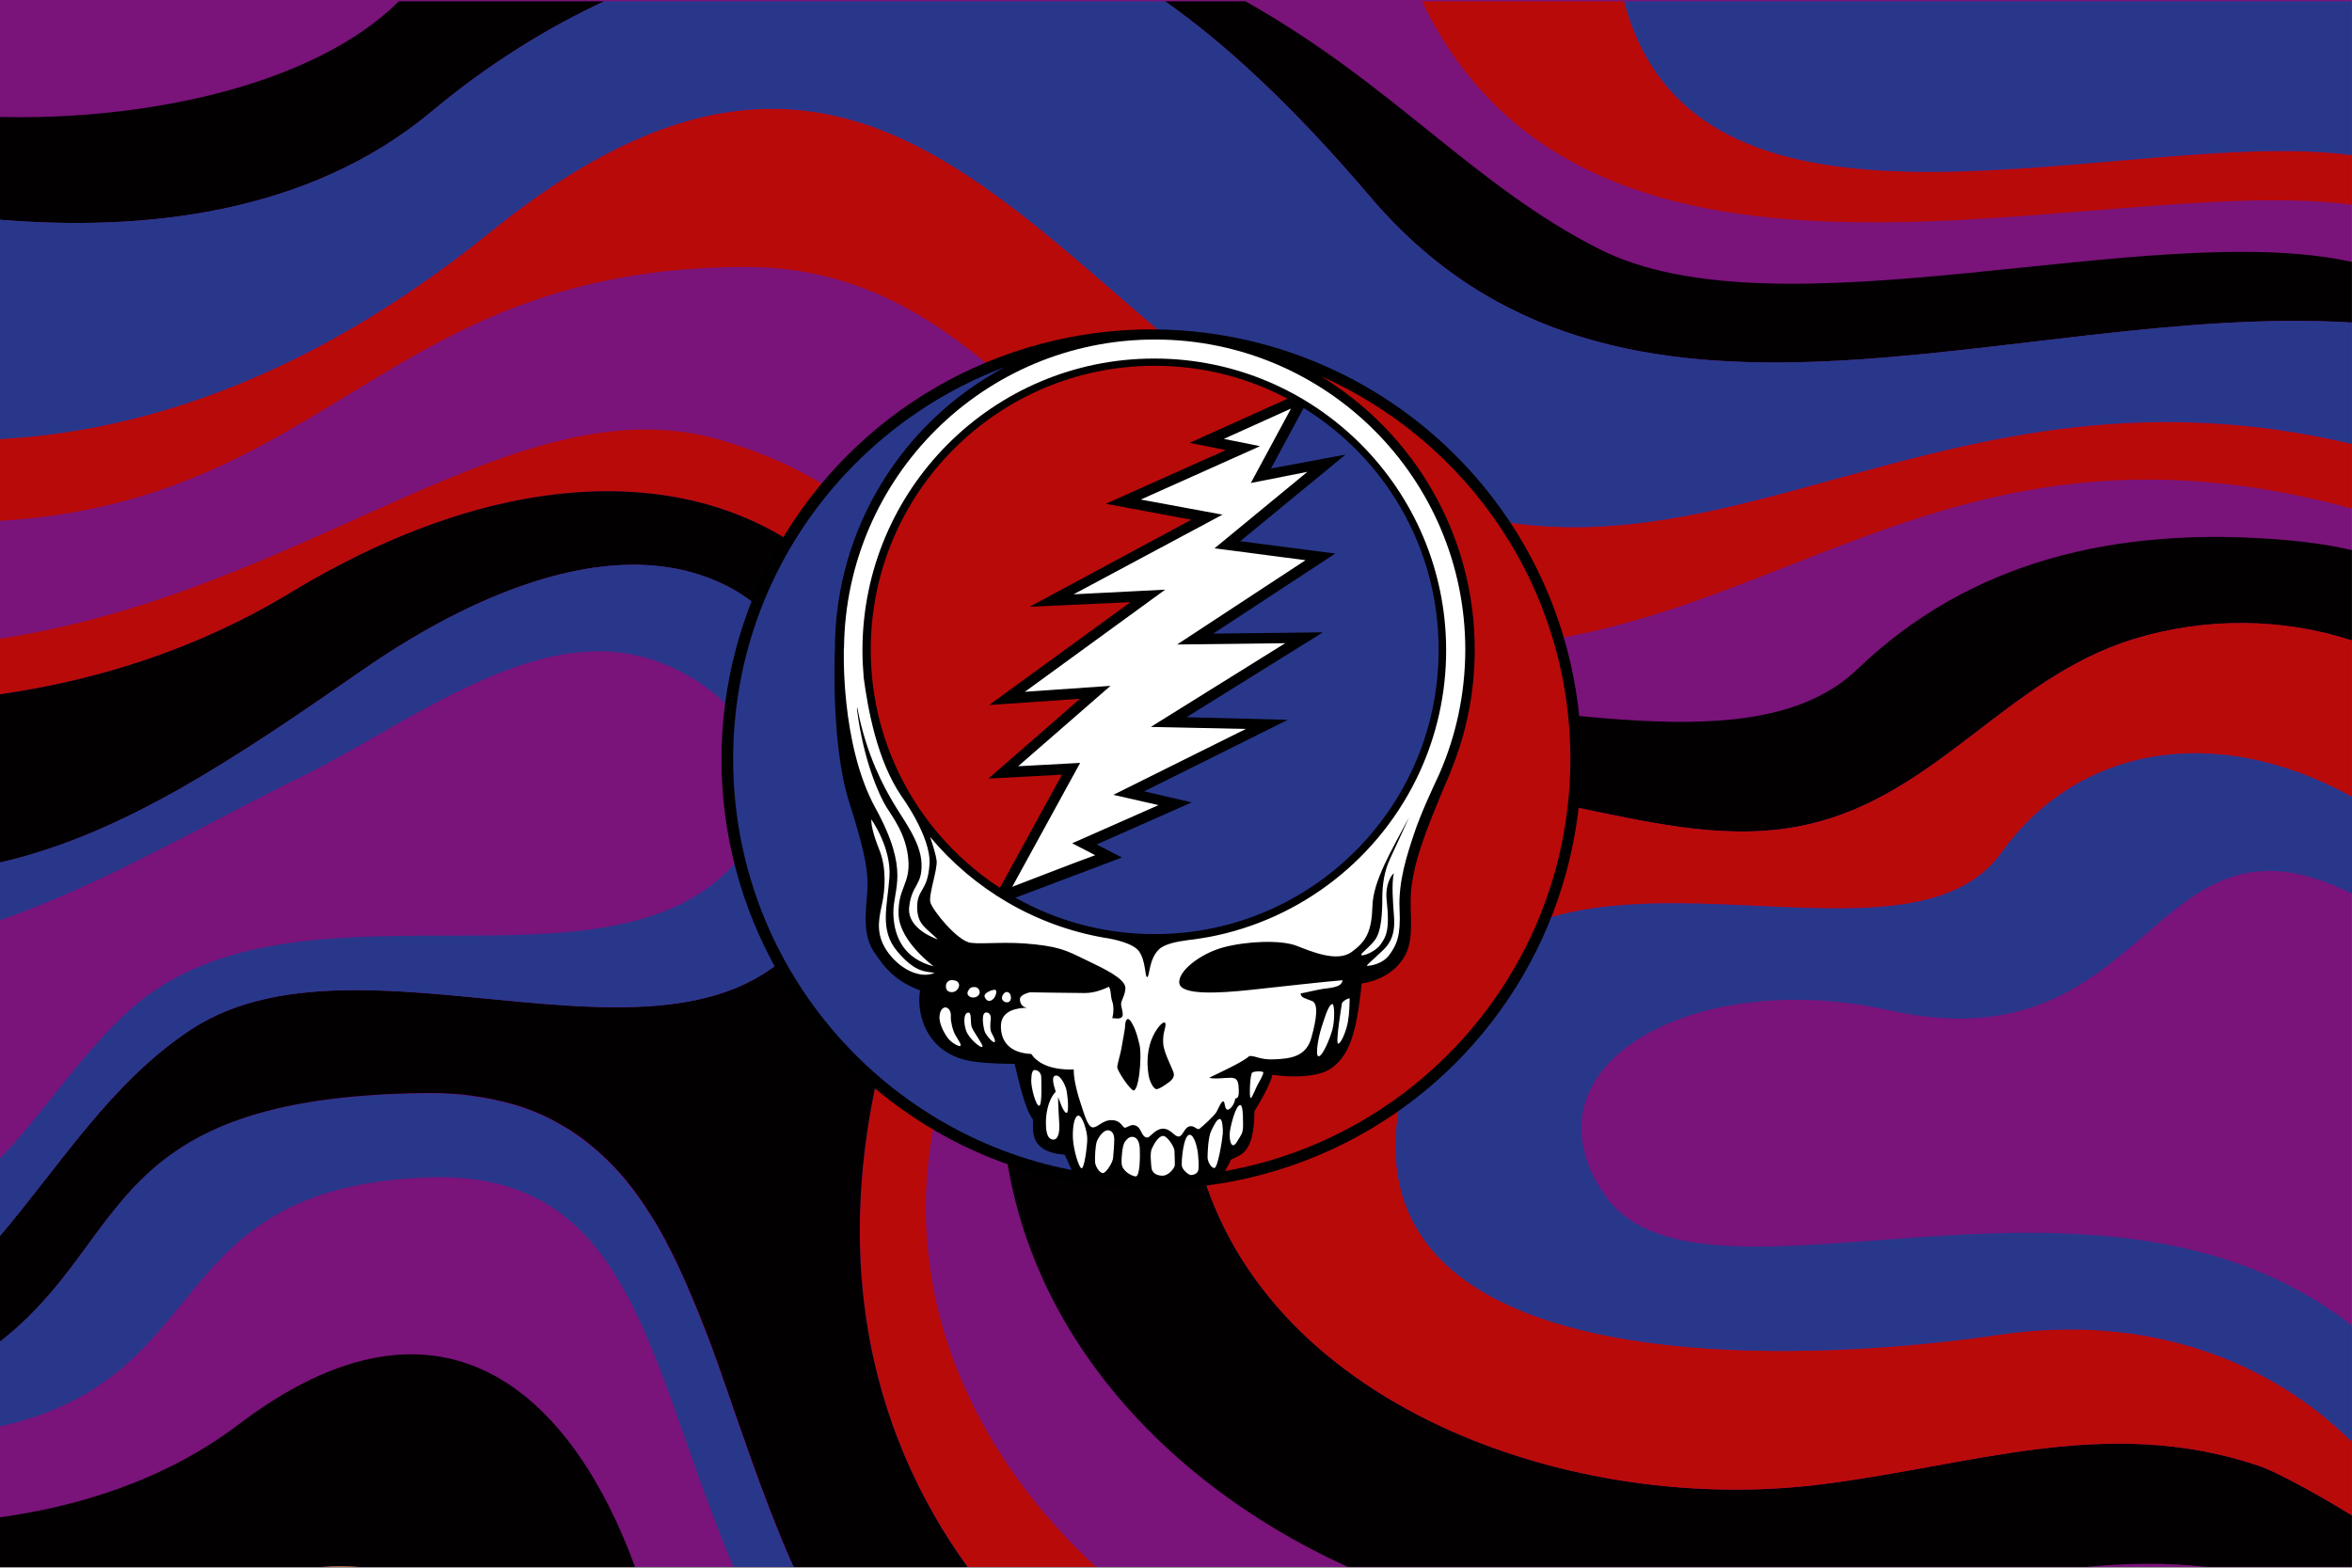 <?xml version="1.0" encoding="utf-8"?>
<!-- Generator: Adobe Illustrator 24.3.0, SVG Export Plug-In . SVG Version: 6.00 Build 0)  -->
<svg version="1.1" id="Ebene_1" xmlns="http://www.w3.org/2000/svg" xmlns:xlink="http://www.w3.org/1999/xlink" x="0px" y="0px"
	 viewBox="0 0 1620.7 1080.5" style="enable-background:new 0 0 1620.7 1080.5;" xml:space="preserve">
<rect x="0" y="0" width="1620.7" height="1080.5" fill="#808080" stroke="none"/>
<style type="text/css">
	.st0{fill:#7A137A;}
	.st1{fill:#B90A0A;}
	.st2{fill:#020001;}
	.st3{fill:#29378B;}
	.st4{fill:#FBB03B;}
	.st5{fill:#FFFFFF;}
</style>
<rect x="-0.4" y="0" class="st0" width="1621" height="1080"/>
<g>
	<path class="st1" d="M1620.6,141.1v-34.1c-153.6-21-450.9,87-501.4-106.1H979.9C1095.8,243.2,1443.6,117.9,1620.6,141.1z"/>
	<path class="st2" d="M822.8,785.3c35.4,177.5,251.8,259.3,429.1,238.1c105.6-12.6,198.9-48.8,304.8-13.1
		c9.8,3.3,35.5,16.6,63.9,34.1v35.5h-100.3c-27.6-3.1-55-2.6-82.2,0H928.7C793,1018.2,690,899.5,690,749.7
		c0-469.8,450.4-154.7,589.9-288.5c77-73.9,177.2-99.3,296.2-88.9c16.7,1.5,31.4,3.8,44.5,6.8v62.3c-47.5-15.4-100.6-16.2-150.8-0.8
		c-86.3,26.6-134.4,106.7-223.1,127.4c-105.6,24.7-214.3-50.8-316.3-11.9C837.6,591.5,806.3,702.5,822.8,785.3z"/>
	<path class="st1" d="M1469.8,440.6c-86.3,26.6-134.4,106.7-223.1,127.4c-105.6,24.7-214.3-50.8-316.3-11.9
		c-92.8,35.4-124.1,146.4-107.6,229.2c35.4,177.5,251.8,259.3,429.1,238.1c105.6-12.6,198.9-48.8,304.8-13.1
		c9.8,3.3,35.5,16.6,63.9,34.1v-50.7c-55.4-55.2-139.9-88.9-242.9-73.8c-147.5,21.7-440.4,29.7-414.4-151.6
		c36.8-256.3,338.4-72.1,416-180.8c51.1-71.6,145.3-91.3,241.3-38.3V441.4C1573,425.9,1520,425.1,1469.8,440.6z"/>
	<path class="st3" d="M1379.3,587.5c-77.6,108.8-379.2-75.5-416,180.8c-26,181.4,266.9,173.4,414.4,151.6
		c103-15.2,187.4,18.5,242.9,73.8v-80.1c-176.8-138.6-449.9,6.8-515.6-91.1c-58.7-87.4,60.6-156.4,196.8-126.2
		c182.7,40.6,178.9-150.8,318.9-80.3v-66.8C1524.6,496.3,1430.4,515.9,1379.3,587.5z"/>
	<path class="st3" d="M1620.6,106.9V0.9h-501.4C1169.7,193.9,1467,85.9,1620.6,106.9z"/>
	<path class="st2" d="M944.4,135.9c170.7,200.7,440.8,72.1,676.2,86.4v-41.8c-138.9-30.6-394.3,54.1-518.7-8.9
		C1015.2,127.7,960.4,58.4,858.2,0.9h-55.4C841.9,28.3,889,70.7,944.4,135.9z"/>
	<path class="st2" d="M297.3,76.9c40.4-33.7,80.7-58.2,119.1-76H274.9C214.6,60.6,96.1,83.1-0.4,80.6v70.8
		C96.6,159.5,211.7,148.5,297.3,76.9z"/>
	<path class="st1" d="M514.3,184c208.6,0,254.4,262.4,486.4,262.4c218.4,0,335.9-173.5,619.9-95.9V306
		c-285.2-67.3-440.1,117.4-646.9,36.5C732.5,248.1,631-77.5,337.8,160C208.9,264.4,91.1,297.8-0.4,302.5V359
		C227.7,345.2,266.1,184,514.3,184z"/>
	<path class="st3" d="M973.7,342.4c206.8,80.9,361.7-103.8,646.9-36.5v-83.6c-235.3-14.3-505.5,114.3-676.2-86.4
		C889,70.7,841.9,28.3,802.8,0.9H416.4c-38.3,17.8-78.7,42.3-119.1,76c-85.7,71.6-200.8,82.6-297.8,74.5v151.2
		c91.5-4.7,209.3-38.2,338.2-142.6C631-77.5,732.5,248.1,973.7,342.4z"/>
	<path class="st1" d="M755.3,1080h-88.5c-66.5-91.9-103.7-224.4-45-398.9c87.7-260.5-126.2-451.3-421.2-272.8
		c-64.8,39.2-133.3,60.6-200.9,70.3v-38.4C213.5,407.7,357,261.4,497.7,303.6c183,54.9,196.5,209.2,145.8,471.9
		C620.4,895,672,1003.3,755.3,1080z"/>
	<path class="st3" d="M547,1080h-41.5C446,941.1,437.9,805.8,294.2,811.5c-185.4,7.3-142.5,138-294.6,171.7v-58.4
		C90.9,854.2,69.4,756,292.4,753.6c2.1,0,4.1,0,6.1,0c0.5,0,1.1,0,1.6,0c0.9,0,1.9,0,2.8,0.1c0.2,0,0.4,0,0.6,0
		c0.9,0,1.7,0.1,2.5,0.1c0.7,0,1.4,0.1,2,0.1c1,0.1,1.9,0.1,2.9,0.2c0.1,0,0.2,0,0.3,0c1,0.1,2,0.1,3.1,0.2c0.5,0,0.9,0.1,1.4,0.1
		c1,0.1,2,0.2,3,0.3c1.2,0.1,2.4,0.2,3.5,0.4c0.2,0,0.4,0.1,0.6,0.1c1,0.1,2,0.2,2.9,0.4c0.1,0,0.3,0,0.4,0.1
		c1.2,0.2,2.4,0.3,3.5,0.5c1.1,0.2,2.1,0.3,3.1,0.5c0.3,0.1,0.5,0.1,0.8,0.1c1,0.2,2.1,0.4,3.1,0.6c2.1,0.4,4.1,0.8,6.1,1.3
		c0.5,0.1,1,0.2,1.4,0.3c0.8,0.2,1.6,0.4,2.4,0.6c0.1,0,0.1,0,0.2,0c1,0.2,1.9,0.5,2.9,0.8c0.2,0.1,0.3,0.1,0.5,0.1
		c0.9,0.2,1.7,0.5,2.6,0.7c0.6,0.2,1.2,0.4,1.8,0.5c0.8,0.2,1.6,0.5,2.4,0.7c0.8,0.2,1.6,0.5,2.3,0.8c0.5,0.2,0.9,0.3,1.4,0.5
		c0.5,0.2,1,0.4,1.5,0.5c2.1,0.8,4.1,1.5,6.1,2.3c0.6,0.3,1.3,0.5,1.9,0.8c0.1,0.1,0.3,0.1,0.4,0.2c0.5,0.2,1.1,0.5,1.6,0.7
		c0.5,0.2,1.1,0.5,1.6,0.7c1.7,0.8,3.5,1.6,5.2,2.5c0.6,0.3,1.3,0.6,1.9,1c2.3,1.2,4.5,2.4,6.6,3.7c0.5,0.3,1,0.6,1.6,0.9
		c1.2,0.7,2.3,1.4,3.4,2.1c0.8,0.5,1.6,1,2.4,1.6c0.6,0.4,1.2,0.8,1.8,1.2c1.3,0.9,2.5,1.7,3.7,2.6c0.6,0.4,1.2,0.9,1.7,1.3
		c0.6,0.5,1.2,0.9,1.8,1.4c2.6,2,5.1,4.1,7.6,6.3c0.9,0.8,1.8,1.6,2.7,2.4c0.6,0.5,1.1,1,1.6,1.5c1.1,1,2.2,2.1,3.2,3.1
		c0.5,0.5,1.1,1.1,1.6,1.6c0.5,0.5,1.1,1.1,1.6,1.6c0.5,0.5,1,1.1,1.5,1.6c1,1.1,2,2.2,3,3.3c0.5,0.6,1,1.1,1.5,1.7
		c0.5,0.6,1,1.2,1.5,1.7c0.5,0.6,1,1.2,1.5,1.8c0.5,0.6,1,1.2,1.4,1.8c0.5,0.6,0.9,1.2,1.4,1.8c0,0,0,0,0.1,0.1
		c0.5,0.6,0.9,1.2,1.4,1.8c0.5,0.6,0.9,1.2,1.4,1.8c0.5,0.6,0.9,1.2,1.4,1.9c0.5,0.6,0.9,1.2,1.4,1.9c0.5,0.6,0.9,1.3,1.3,1.9
		c0.9,1.3,1.8,2.6,2.7,3.9c0.4,0.6,0.8,1.2,1.2,1.8c1.3,2,2.6,4,3.9,6.1c0.4,0.7,0.8,1.3,1.3,2c0.8,1.4,1.6,2.7,2.5,4.1
		c0.4,0.7,0.8,1.4,1.2,2.1c0.5,0.9,1,1.8,1.5,2.7c0.7,1.2,1.4,2.4,2,3.7c0.4,0.7,0.8,1.4,1.2,2.1c0.4,0.7,0.8,1.4,1.1,2.2
		c0.4,0.7,0.8,1.4,1.1,2.2c0.8,1.5,1.5,2.9,2.3,4.4c1.1,2.2,2.2,4.4,3.2,6.6c0.4,0.8,0.8,1.6,1.1,2.4c0.4,0.8,0.7,1.5,1.1,2.3
		c0.7,1.5,1.4,3.1,2.1,4.6c1.1,2.3,2.1,4.6,3.1,7c0,0,0,0.1,0,0.1c1,2.3,2,4.7,3,7c0.7,1.6,1.3,3.2,2,4.8c1.7,4.2,3.4,8.4,5.1,12.6
		c0.6,1.5,1.2,3,1.8,4.5c0.3,0.8,0.6,1.7,1,2.5c0.9,2.5,1.9,5,2.8,7.5l0.2,0.4c1.8,4.9,3.6,9.9,5.4,14.9c0.6,1.7,1.2,3.4,1.8,5.2
		c0.6,1.7,1.2,3.5,1.8,5.2c1.2,3.5,2.5,7,3.7,10.5c0.6,1.8,1.2,3.5,1.8,5.3c0.9,2.6,1.8,5.2,2.7,7.8c0.8,2.4,1.7,4.8,2.5,7.2
		c0.4,1.2,0.8,2.4,1.3,3.6c1.3,3.6,2.5,7.2,3.8,10.8c2.6,7.2,5.1,14.5,7.8,21.8c0.4,1.2,0.9,2.4,1.3,3.6
		c4.6,12.4,9.4,24.9,14.5,37.3c0.7,1.6,1.3,3.2,2,4.9c0.7,1.7,1.4,3.4,2.1,5c0.9,2.1,1.8,4.1,2.7,6.2
		C545.6,1076.9,546.3,1078.5,547,1080z"/>
	<path class="st2" d="M666.7,1080H547c-0.7-1.5-1.4-3.1-2.1-4.6c-0.9-2.1-1.8-4.1-2.7-6.2c-0.7-1.7-1.4-3.4-2.1-5
		c-0.7-1.6-1.4-3.2-2-4.9c-5.1-12.4-9.9-24.8-14.5-37.3c-0.5-1.2-0.9-2.4-1.3-3.6c-2.7-7.3-5.3-14.5-7.8-21.8
		c-1.3-3.6-2.6-7.2-3.8-10.8c-0.4-1.2-0.8-2.4-1.3-3.6c-0.8-2.4-1.7-4.8-2.5-7.2c-0.9-2.6-1.8-5.2-2.7-7.8c-0.6-1.8-1.2-3.5-1.8-5.3
		c-1.2-3.5-2.5-7-3.7-10.5c-0.6-1.7-1.2-3.5-1.8-5.2c-0.6-1.7-1.2-3.5-1.8-5.2c-1.8-5-3.6-10-5.4-14.9l-0.2-0.4
		c-0.9-2.5-1.9-5-2.8-7.5c-0.3-0.8-0.6-1.7-1-2.5c-0.6-1.5-1.2-3-1.8-4.5c-1.7-4.3-3.3-8.5-5.1-12.6c-0.7-1.6-1.3-3.2-2-4.8
		c-1-2.4-2-4.7-3-7c0,0,0-0.1,0-0.1c-1-2.4-2.1-4.7-3.1-7c-0.7-1.5-1.4-3.1-2.1-4.6c-0.4-0.8-0.7-1.5-1.1-2.3
		c-0.4-0.8-0.8-1.6-1.1-2.4c-1.1-2.2-2.1-4.4-3.2-6.6c-0.7-1.5-1.5-2.9-2.3-4.4c-0.4-0.7-0.8-1.4-1.1-2.2c-0.4-0.7-0.8-1.4-1.1-2.2
		c-0.4-0.7-0.8-1.4-1.2-2.1c-0.7-1.2-1.3-2.4-2-3.7c-0.5-0.9-1-1.8-1.5-2.7c-0.4-0.7-0.8-1.4-1.2-2.1c-0.8-1.4-1.6-2.7-2.5-4.1
		c-0.4-0.7-0.8-1.4-1.3-2c-1.3-2.1-2.6-4.1-3.9-6.1c-0.4-0.6-0.8-1.2-1.2-1.8c-0.9-1.3-1.8-2.6-2.7-3.9c-0.4-0.6-0.9-1.3-1.3-1.9
		c-0.4-0.6-0.9-1.3-1.4-1.9c-0.5-0.6-0.9-1.2-1.4-1.9c-0.5-0.6-0.9-1.2-1.4-1.8c-0.5-0.6-0.9-1.2-1.4-1.8c0,0,0,0-0.1-0.1
		c-0.5-0.6-0.9-1.2-1.4-1.8c-0.5-0.6-0.9-1.2-1.4-1.8c-0.5-0.6-1-1.2-1.5-1.8c-0.5-0.6-1-1.2-1.5-1.7c-0.5-0.6-1-1.2-1.5-1.7
		c-1-1.1-2-2.2-3-3.3c-0.5-0.6-1-1.1-1.5-1.6c-0.5-0.6-1-1.1-1.6-1.6c-0.5-0.5-1.1-1.1-1.6-1.6c-1.1-1.1-2.1-2.1-3.2-3.1
		c-0.5-0.5-1.1-1-1.6-1.5c-0.9-0.8-1.8-1.6-2.7-2.4c-2.5-2.2-5-4.3-7.6-6.3c-0.6-0.5-1.2-0.9-1.8-1.4c-0.6-0.4-1.2-0.9-1.7-1.3
		c-1.2-0.9-2.5-1.8-3.7-2.6c-0.6-0.4-1.2-0.8-1.8-1.2c-0.8-0.5-1.6-1.1-2.4-1.6c-1.1-0.7-2.3-1.4-3.4-2.1c-0.5-0.3-1-0.6-1.6-0.9
		c-2.2-1.3-4.4-2.5-6.6-3.7c-0.6-0.3-1.2-0.6-1.9-1c-1.7-0.9-3.4-1.7-5.2-2.5c-0.5-0.3-1-0.5-1.6-0.7c-0.5-0.2-1.1-0.5-1.6-0.7
		c-0.1-0.1-0.2-0.1-0.4-0.2c-0.6-0.3-1.3-0.5-1.9-0.8c-2-0.8-4.1-1.6-6.1-2.3c-0.5-0.2-1-0.4-1.5-0.5c-0.5-0.2-0.9-0.3-1.4-0.5
		c-0.8-0.3-1.5-0.5-2.3-0.8c-0.8-0.3-1.6-0.5-2.4-0.7c-0.6-0.2-1.2-0.4-1.8-0.5c-0.8-0.3-1.7-0.5-2.6-0.7c-0.2,0-0.3-0.1-0.5-0.1
		c-1-0.3-1.9-0.5-2.9-0.8c-0.1,0-0.1,0-0.2,0c-0.8-0.2-1.6-0.4-2.4-0.6c-0.5-0.1-1-0.2-1.4-0.3c-2-0.5-4.1-0.9-6.1-1.3
		c-1-0.2-2-0.4-3.1-0.6c-0.3-0.1-0.5-0.1-0.8-0.1c-1-0.2-2.1-0.4-3.1-0.5c-1.2-0.2-2.3-0.4-3.5-0.5c-0.1,0-0.3,0-0.4-0.1
		c-1-0.1-1.9-0.3-2.9-0.4c-0.2,0-0.4,0-0.6-0.1c-1.2-0.1-2.3-0.3-3.5-0.4c-1-0.1-2-0.2-3-0.3c-0.5,0-0.9-0.1-1.4-0.1
		c-1-0.1-2-0.2-3.1-0.2c-0.1,0-0.2,0-0.3,0c-0.9-0.1-1.9-0.1-2.9-0.2c-0.7,0-1.4-0.1-2-0.1c-0.8-0.1-1.7-0.1-2.5-0.1
		c-0.2,0-0.4,0-0.6,0c-0.9,0-1.8-0.1-2.8-0.1c-0.5,0-1.1,0-1.6,0c-2,0-4.1,0-6.1,0C69.4,756,90.9,854.2-0.4,924.8v-72.5
		c42.1-49.5,76.8-106.1,131.5-142.4c127.7-84.7,374,69.7,443.7-99.1c27.8-67.5-7.2-173.8-74.8-207.4c-80.7-40.1-184.9,13.1-249.6,58
		c-87,60.3-165,113.6-250.8,133.2V478.6c67.6-9.7,136.2-31.1,200.9-70.3c295.1-178.5,508.9,12.3,421.2,272.8
		C563,855.6,600.2,988.1,666.7,1080z"/>
	<path class="st3" d="M131.1,709.9c127.7-84.7,374,69.7,443.7-99.1c27.8-67.5-7.2-173.8-74.8-207.4c-80.7-40.1-184.9,13.1-249.6,58
		c-87,60.3-165,113.6-250.8,133.1v39.9C72.3,609,142.7,567.1,208.4,535c63.4-31,142.9-92.6,215.9-85.6
		c69.7,6.7,137.4,80.3,84.8,142.7c-89.4,106-310.5-1.3-424.1,108C51.6,732.2,29.3,768-0.4,798.8v53.5
		C41.7,802.8,76.4,746.1,131.1,709.9z"/>
	<path class="st2" d="M437.6,1080H247.9c-8.7-0.5-17.6-0.5-26.6,0H-0.4v-34.2c53.5-7.3,113.7-25.3,164.6-63.9
		C304.7,875.3,394.1,960.9,437.6,1080z"/>
	<path class="st4" d="M247.9,1080h-26.6C230.3,1079.5,239.2,1079.5,247.9,1080z"/>
</g>
<g>
	<ellipse transform="matrix(0.707 -0.707 0.707 0.707 -137.538 714.448)" cx="793.6" cy="523.2" rx="296.3" ry="296.3"/>
	<path class="st3" d="M898.3,281.2l-22.5,41.7l51.4-9.6l-72.6,59.7l65.5,8.5L836,436.7l75.6-0.9l-94,58.5l69.8,1.8l-99,49.3
		l32.8,7.6l-65.5,29l17.4,9l-73.4,27.7c28.3,16,61.1,25.1,95.9,25.1c108.1,0,195.7-87.6,195.7-195.7
		C991.5,377.4,954.2,315.6,898.3,281.2z M738.5,806.4c-132.9-25.7-233.3-142.7-233.3-283.2c0-123.7,77.8-229.1,187.2-270.2
		c-69.7,37.1-117.1,110.4-117.1,194.8c0,0-2.9,65.4,9.8,104.9c12.7,39.5,12.7,49.8,12.7,58.3c0,10-4.8,30.6,3.9,44.2
		c8.8,13.6,16.3,21.2,32.4,27.5c-2.7,12.1,1.7,44.2,37.2,49c11.2,1.5,23.9,1.5,27.8,1.5c2.1,7.3,6.4,30.3,12.7,38.4
		c0.3,6.7-3.3,22.4,21.8,24.2C735.5,799.4,736.8,803,738.5,806.4z"/>
	<path class="st1" d="M731.8,533.9l-50.7,2.7l63.1-55l-62.6,4.3L779,415l-69.5,3.2l111.4-60L762,347.2l82.7-37l-24.9-5l67.4-30.4
		c-27.3-14.5-58.4-22.7-91.5-22.7c-108.1,0-195.7,87.6-195.7,195.7c0,68.7,35.4,129.1,89,164.1L731.8,533.9z M910,259.2
		c63.7,38.7,106.2,108.7,106.2,188.6c0,29.2-5.7,57-16,82.5c-0.3,0.9-0.7,1.9-1.1,2.8c-19.7,46-23.9,60.5-26.3,76.6
		c-2.4,16,2.1,33-3.3,46c-5.4,13-18.5,20.3-31.2,22.1c-3.6,35.4-8.8,49-20,57.8c-11.2,8.8-36.3,6.1-41.5,5.1
		c-0.9,4.5-5.1,13.3-12.4,25.1c0,30.6-10.6,30-16.3,33.6c-1.1,2.8-2.6,5.5-4,7.7c135.2-23.9,238-142,238-284.1
		C1082.1,405.4,1011.4,304,910,259.2z"/>
	<path class="st5" d="M991.8,533.4C991.8,533.4,991.9,533.4,991.8,533.4c-4.7,10.1-12.8,27.3-17.6,41.8
		c-4.8,14.5-10.7,32.5-9.8,51.3s-2,24.5-6.8,31.3c-4.8,6.8-13.2,7.7-15.2,7.9c-2,0.2,3.2-3.6,11.1-11.3c7.9-7.7,7.5-17.3,7-23.8
		c-0.5-6.6-1.8-22,0-28.8c-2,1.6-6.1,8.2-5,18.4c2.4,21.6-0.7,25.7-4.1,30.6c-3.4,5-11.8,8.2-13.2,7.5c-1.4-0.7,3.9-3.9,8.9-10
		c5-6.1,5.4-20,5.4-29.3c0-9.3,1.4-18.6,5.2-26.8c3.9-8.2,13.2-28.8,13.2-28.8c-12,22.7-24.7,43.6-25.2,61.1
		c-0.5,17.5-4.3,24.3-14.3,31.6c-10,7.3-27.5-0.2-38.1-4.3c-10.7-4.1-34.1-3.2-50.2,1.1c-16.1,4.3-32,16.8-30.4,25
		c1.6,8.2,27.9,6.6,49.3,4.3c21.3-2.3,55.2-6.1,63.1-6.6c-0.5,5-8.4,5.2-13.2,5.9c-4.8,0.7-12.5,2.7-15.7,3.2c0.2,3,3.4,3.4,7.9,5.2
		c4.5,1.8,3.2,12.3-0.5,25.4c-3.6,13.2-14.8,14.3-25.2,14.8c-10.4,0.5-12.7-2.5-17.5-2.3c-4.3,4.1-19.8,11.1-27.7,15
		c3.6,1.1,9.8,0,15,0c5.2,0,5.2,3.9,5.4,8.4c0.2,4.5-0.7,5.9-2.5,5.9c0,3-3,7.7-5.2,7.7s-1.6-5.7-3-5.7s-3,4.1-4.5,7
		c-1.6,3-10,10.4-11.8,11.8c-1.8,1.4-3.4-2.5-7-1.6c-3.6,0.9-4.5,7-7.5,7c-3,0-5.4-5.4-10.7-5.4c-5.2,0-9.1,6.1-10.7,6.1
		c-1.6,0-3-0.9-4.5-4.3c-1.6-3.4-3.6-4.3-5.7-4.3c-2,0-3.9,1.8-5.4,1.8c-1.6,0-2.5-5-8.9-5.2c-6.4-0.2-9.8,5.2-13.2,5
		c-3.4-0.2-5.7-8.6-7.9-15.2c-2.3-6.6-5.4-17.7-5.2-24.7c-17.7,0.5-25.7-5.4-29.3-10.7c-14.8-0.7-21.1-8.6-20.9-19.5
		c0.2-10.9,12-12.3,17.9-12.3c-2.7-0.5-4.8-2.5-4.8-5.9c0-3.4,7-4.8,7-4.8s30.2,0.5,37.7,0.5s13.6-3,16.6-4.3c1.6,2,1.1,7,2.3,10
		c1.1,3,1.1,8.2,0,11.6c3.2,0.2,5,0.7,6.6-0.7c1.6-1.4-0.2-5.9-0.5-8.6c-0.2-2.7,2.7-6.1,3-11.1c0.2-5-7.7-10.4-22.7-17.5
		c-15-7-19.1-10.7-39.3-12.9c-20.2-2.3-35.2,0-44.5-1.1c-9.3-1.1-26.6-22.7-27.9-27.9c-1.4-5.2,5-22.5,4.3-28.8
		c-0.4-3.4-2.5-10.5-4.5-16.3c30,35.9,72.2,61.2,120.2,69.5l0,0c0,0,0,0,0,0c0.5,0.1,1,0.2,1.5,0.2c4.6,0.8,18.3,3.5,22.3,9.2
		c4.8,6.8,3.9,17.7,5.6,17.7c1.7,0,1-12,7.9-18.9c3.9-3.9,12.2-5.5,20.3-6.6c2.9-0.3,5.8-0.7,8.7-1.2c2-0.3,3.8-0.6,5.4-0.9
		c0,0,0.1,0,0.1,0c64.7-12.2,118.4-55.3,145.2-113.4c11.8-25.6,18.4-54.2,18.4-84.2c0-111.1-90.1-201.1-201.1-201.1
		c-111.1,0-201.1,90.1-201.1,201.1c0,6.1,0.3,12.1,0.8,18l0,0.4c2.8,21.2,9.1,57.4,26.2,82.3c0,0,20.4,27.9,19.2,46.7
		s-8.5,17-8.5,29.4c0,12.4,6.2,14.4,14.2,22.4c0,0-21.5-6.7-19.7-22.4c1.8-15.7,9.1-14.5,8.5-30c-0.6-15.4-13.3-30.9-20-42.7
		c-5.1-8.7-18-31.2-24.3-64.8c-0.1,0.4-0.1,0.8-0.2,1.2c4.5,36,15.7,60.2,20.3,67.5c4.5,7.3,13.6,18.8,15.1,36
		c1.5,17.3-7.3,19.7-6.7,38.1c0.6,18.5,24.2,35.7,24.2,35.7c-20-5.1-27.5-19.7-27.8-36.6c-0.3-16.9,11.8-28.5-12.4-72.6
		c-24.2-44.2-21.7-110.1-21.7-110.1s0-0.1,0.1-0.4C582.9,328.8,678.2,234,795.8,234c118.1,0,213.9,95.7,213.9,213.9
		C1009.6,478.3,1003.3,507.2,991.8,533.4z M606,585.9c4.8,12,4.1,27,1.6,38.1c-2.5,11.1-4.1,21.3,4.8,33.1
		c8.9,11.8,22.5,17.5,31.6,13.4c-6.4-1.1-13.2,0-25.7-14.8c-12.5-14.8-6.8-31.1-5.4-51.3c1.4-20.2-12.5-39.7-12.5-39.7
		C600.3,568,601.2,573.9,606,585.9z M651.8,679.7c0,2.1,0.9,4.1,4.1,4.1c3.2,0,5-2.9,5-4.8c0-2-1.7-3.5-5.1-3.5
		C653.2,675.5,651.8,677.6,651.8,679.7z M667,683.1c-1.2,2.3,0.8,4.4,3.6,4.4c2.9,0,4.5-2.1,4.5-3.6c0-1.5-1.2-3.9-4.2-3.6
		C669.4,680.3,668.2,680.8,667,683.1z M681.3,683.4c-1.4,0.9-4.4,2.1-2,5.1c2.4,3,5.4,0.3,6.4-1.8c0.9-2.1,1.2-3.5,0.3-4.4
		C685.6,681.9,682.7,682.5,681.3,683.4z M690.4,687.8c0,1.7,1.8,3.2,3.8,3c2-0.2,2.6-2.1,2.4-3.8c-0.2-1.7-1.1-3.3-3-3.3
		C692.1,683.7,690.4,686.1,690.4,687.8z M647.4,700.3c-0.5,5.4,3.8,12.9,6.2,15.7c2.4,2.9,7.4,5.6,8.2,4.8c0.8-0.8-1.2-3.6-3.3-7.1
		c-2.1-3.5-3.5-10.1-3.3-12.9c0.2-2.7-0.6-6-3.6-6.5C650.6,694.3,647.9,694.9,647.4,700.3z M665.9,710.8c2,5.1,9.8,11.8,11,10.7
		c1.2-1.1-7-11-7.6-14.7c-0.6-3.6,0.2-8.9-2-8.9C663.8,697.9,663.9,705.6,665.9,710.8z M678.6,711.1c0.9,2.4,5.6,7.9,6.7,7.1
		c1.1-0.8-0.9-4.1-2.1-6.4c-1.2-2.3-0.8-7-0.5-9.2c0.3-2.3-0.6-4.8-3-4.8C675.6,697.6,677.7,708.6,678.6,711.1z M710.6,744.5
		c-0.2,5,3.2,17.6,5.4,17.6c2.3,0,1.5-17.3,1.5-19.5c0-2.3-1.2-4.7-4.1-5.1C711.5,737.1,710.7,739.5,710.6,744.5z M727.5,752.4
		c-5.8,6.1-6.8,16.5-6.8,21.3c0,4.8,0.5,11.2,4.7,11.7c4.2,0.5,4.8-6.2,4.5-11c-0.3-4.8-0.8-13.6-0.8-18.3
		c0.8,1.7,3.6,10.9,5.8,10.9c2.1,0,0.6-13.9-0.3-16.8c-0.9-2.9-3.8-8.9-6.7-8.9C724,741.2,726,747.8,727.5,752.4z M739.3,784.3
		c0.3,7.9,4.2,21,6.1,20.9c1.8-0.2,3.8-15.1,3.8-20.3s-3.3-16-6.1-16C740.4,768.9,739,776.4,739.3,784.3z M755.8,786.7
		c-1.1,3-1.4,11.7-1.2,14.4c0.2,2.7,3,7.3,5.3,7.4c2.3,0.2,7-7.7,7.1-10.4c0.2-2.7,0.8-8.8,0.8-12.7s-1.5-6.1-4.2-6.4
		C760.5,778.7,756.9,783.7,755.8,786.7z M775,787.2c-1.5,2.4-2.4,10-2.1,14.8c0.3,4.8,6.2,8.3,9.5,8.8c3.3,0.5,3.2-14.7,3-19.1
		c-0.2-4.4-1.7-8.2-5.3-8.2C778.1,783.6,776.5,784.8,775,787.2z M793.6,791.9c-1.2,2.9-0.5,9.2-0.2,12.6c0.3,3.3,2.6,5.6,7.3,5.8
		c4.7,0.2,8.6-5.4,8.8-7c0.2-1.5-0.2-8-0.2-10.3c0-2.3-5-10.4-8-10.1C798,783.1,794.9,789,793.6,791.9z M814.4,803.7
		c0.5,2.7,4.5,5.9,5.9,6.1c1.4,0.2,4.8-0.6,5.4-3.2c0.6-2.6,0-8.9,0-8.9c-0.3-6.8-2.9-15.6-5.9-15.6
		C815.4,782,813.9,801,814.4,803.7z M834.7,779.2c-2.3,4.5-2.6,15.7-2.6,18.5c0,2.7,2.3,7.3,4.7,7.3c2.4,0,5.6-20.3,5.8-23.8
		c0.2-3.5-0.3-10-2-10C838.7,771.2,836.9,774.6,834.7,779.2z M847.4,780.7c-0.3,3.8,0.5,8.6,2.3,8.6s3.2-3.5,5.3-6.7
		c2.1-3.2,1.5-7.9,1.5-11.2c0-3.3-0.2-10-2-9.8C851.3,761.9,847.7,776.9,847.4,780.7z M861.8,756.8c1.1-0.2,3.6-7.1,4.8-9.2
		c1.2-2.1,4.2-7.4,3.9-8.5c-0.3-1.1-6.9-0.8-7.7,0.2C861.3,740.9,860.7,756.9,861.8,756.8z M910.5,708.5c-2,6.1-4.5,19.7-1.8,19.5
		c2.7-0.2,7.6-11.8,9.4-18.3c1.8-6.5,1.5-17.9,0-17.7C915.3,692.3,912.5,702.4,910.5,708.5z M924.7,691.5c0,0-4.7,28-2.6,27.8
		c2.1-0.2,5.6-8.8,6.7-15c1.1-6.2,1.2-13.8,1.2-16.2C928.3,688.1,925.3,690,924.7,691.5z M778.9,703.5c-2.5-3.2-3.6,0.9-3.6,3.3
		c0,2.4-1.2,7.5-2.2,13.7c-0.9,6.2-3.5,13.5-3.2,15.4c0.3,1.9,6.1,11.6,10.4,15.3c4.3,3.7,6.8-23,4.9-31.2
		C783.4,712.1,781.3,706.7,778.9,703.5z M801.7,713.6c0.3-3.2,2.6-8.4,0.7-8.9c-1.9-0.5-7.9,6.8-10.2,15.7
		c-2.3,8.9-1.4,16.5-0.7,20.8c0.7,4.3,3.3,9,5.1,9.4c1.8,0.5,7.4-3.6,9.1-4.9c1.7-1.2,3.2-3,3.2-5.2c0-2.3-4.8-10.5-6.7-17.6
		C801.4,720.4,801.3,716.8,801.7,713.6z M767.2,547.8l91.3-45.4L793,501l92.6-57.7l-74.5,0.9l88.5-58.1l-62.7-8.2l64-52.7l-39,7.7
		l27.7-51.3l-46.3,20.9l25,5l-82.2,36.8l56.3,10.4l-102.6,54.9l63.1-3.2l-96.7,70.4l59-4.1l-63.6,55.4l42.7-2.3l-46.8,85.4
		c0,0,48.1-18.6,57.2-21.8l-15.9-8.2l59.5-26.3L767.2,547.8z"/>
</g>
</svg>
